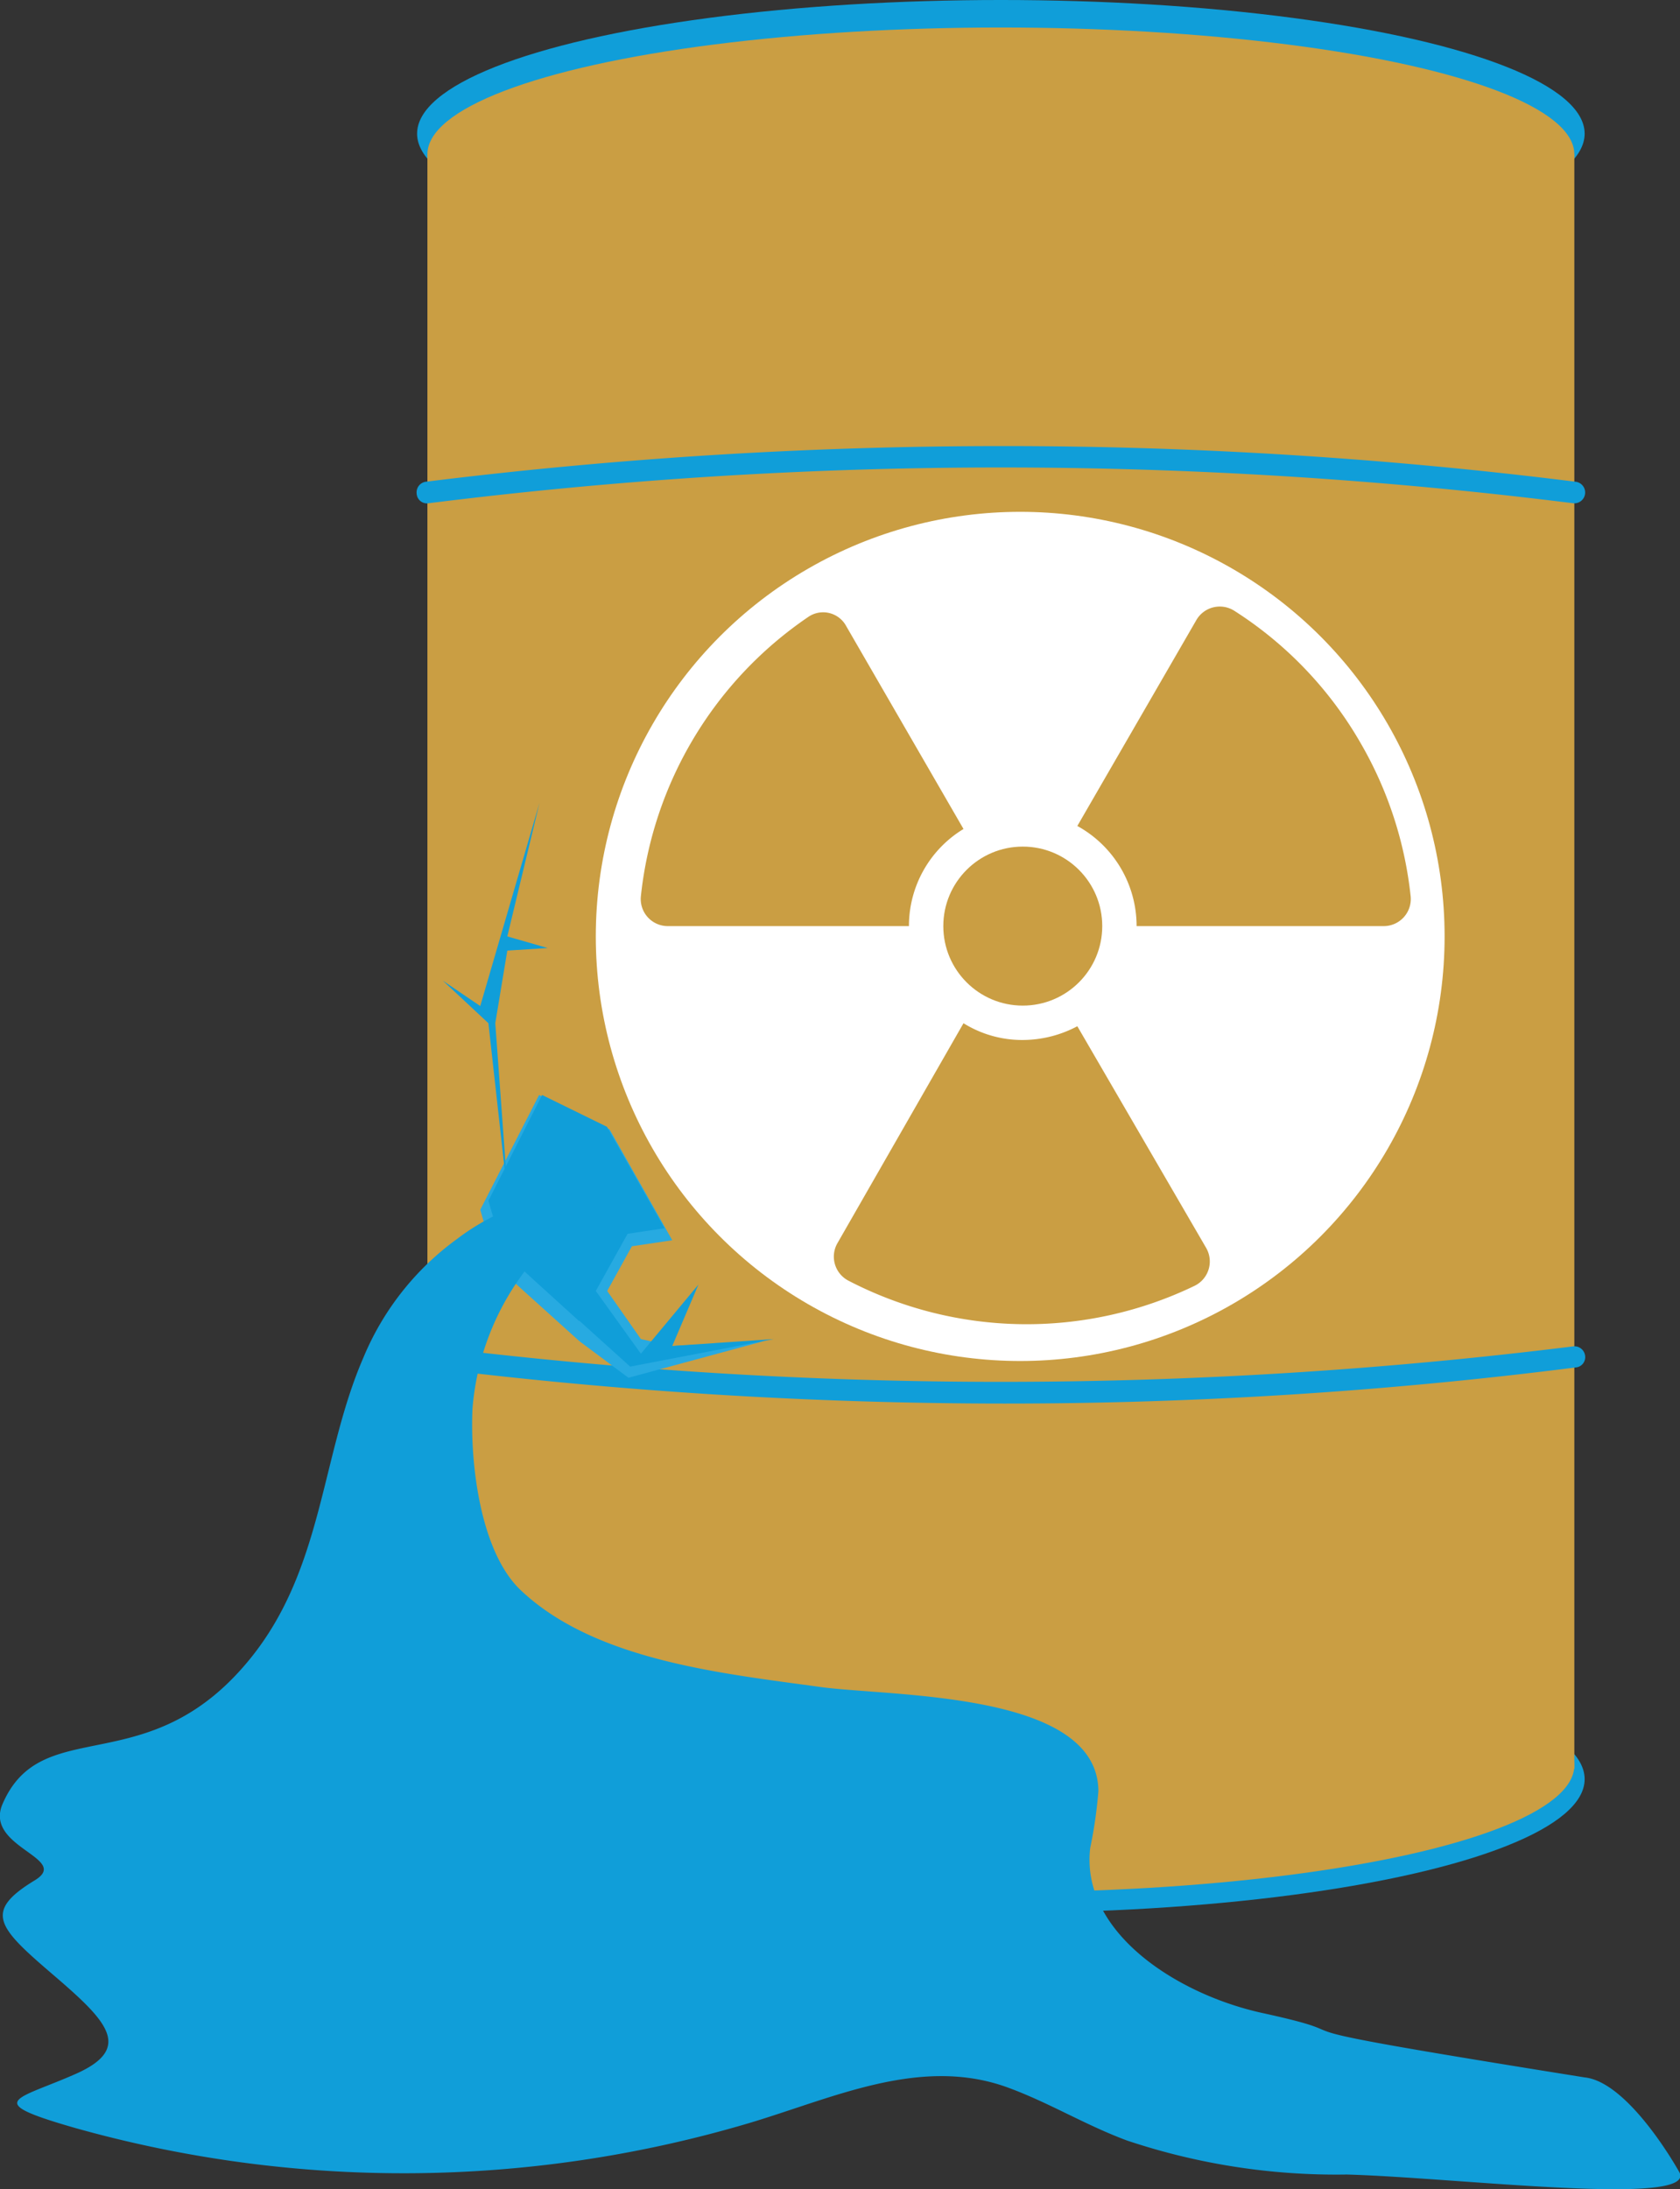 <svg xmlns="http://www.w3.org/2000/svg" viewBox="0 0 39.11 50.94"><rect x="0" y="0" width="39.11" height="50.94" fill="#333333" stroke="none"/><g id="Layer_2" data-name="Layer 2"><g id="incidents"><ellipse cx="23.3" cy="3.11" rx="13.59" ry="3.11" fill="#109ed9"/><ellipse cx="23.3" cy="41.4" rx="13.59" ry="3.11" fill="#109ed9"/><rect x="9.95" y="3.59" width="26.7" height="37.57" fill="#ca9e43"/><ellipse cx="23.3" cy="3.59" rx="13.35" ry="2.95" fill="#ca9e43"/><ellipse cx="23.3" cy="41.08" rx="13.35" ry="2.95" fill="#ca9e43"/><path d="M23.38,32.66a109.1,109.1,0,0,1-13.47-.84.25.25,0,0,1,.07-.49,107.94,107.94,0,0,0,26.64,0,.25.25,0,0,1,.28.21.24.24,0,0,1-.22.28A105.08,105.08,0,0,1,23.38,32.66Z" fill="#109ed9"/><path d="M23.38,10.38a109.08,109.08,0,0,0-13.47.83.25.25,0,0,0-.21.28.24.24,0,0,0,.28.22,107,107,0,0,1,26.64,0,.25.25,0,0,0,.06-.5A107,107,0,0,0,23.38,10.38Z" fill="#109ed9"/><circle cx="23.75" cy="21.79" r="9.88" fill="#fff"/><circle cx="23.81" cy="21.55" r="1.85" fill="#ca9e43"/><path d="M22.43,23.81a2.58,2.58,0,0,0,1.38.39,2.72,2.72,0,0,0,1.27-.32l3,5.16a.63.63,0,0,1-.27.88,9,9,0,0,1-8.06-.12.63.63,0,0,1-.25-.88Z" fill="#ca9e43"/><path d="M21.16,21.55H15.55a.63.63,0,0,1-.63-.7,9,9,0,0,1,3.89-6.49.61.61,0,0,1,.89.21l2.73,4.72A2.64,2.64,0,0,0,21.16,21.55Z" fill="#ca9e43"/><path d="M32.21,21.55H26.46a2.66,2.66,0,0,0-1.38-2.33l2.77-4.79a.63.63,0,0,1,.88-.22,8.93,8.93,0,0,1,2.95,3.09,9,9,0,0,1,1.16,3.56A.63.63,0,0,1,32.21,21.55Z" fill="#ca9e43"/><polygon points="12.55 25.48 11.18 28.15 11.56 29.47 13.49 31.21 14.71 29 15.65 28.86 14.19 26.28 12.55 25.48" fill="#27aae1"/><polygon points="11.84 28.04 11.37 23.81 10.31 22.82 11.18 23.41 12.56 18.68 11.81 21.79 12.75 22.06 11.81 22.12 11.53 23.81 11.84 28.04" fill="#109ed9"/><polygon points="13.49 31.21 14.63 32.06 17.77 31.21 15.65 31.32 14.92 31.16 13.89 29.69 13.49 31.21" fill="#27aae1"/><polygon points="12.33 29.69 14.67 31.8 18.01 31.16 15.65 31.32 16.26 29.89 14.92 31.5 13.87 30.04 12.33 29.69" fill="#109ed9"/><polygon points="12.62 25.48 11.37 27.94 11.72 29.14 13.48 30.74 14.61 28.71 15.47 28.58 14.13 26.22 12.62 25.48" fill="#109ed9"/><path d="M39.08,50.52c.56.86-5.16.15-7.73.08a15.35,15.35,0,0,1-5.11-.79c-1-.37-1.86-.91-2.85-1.26-2-.69-4,.27-5.94.85a28.28,28.28,0,0,1-15.69.12c-2.2-.63-1.38-.65,0-1.26S2.46,47,1.2,45.92-.38,44.48.8,43.76C1.67,43.24-.35,43,.05,42c.92-2.18,3.4-.47,5.78-3.41,1.7-2.1,1.64-4.72,2.63-7a6.48,6.48,0,0,1,2.18-2.76,5.33,5.33,0,0,1,3.78-1.06,6.11,6.11,0,0,0-3.42,5c-.06,1.25.17,3.34,1.13,4.24,1.74,1.64,4.7,1.93,7,2.25,1.69.22,6.43.11,6.44,2.42A10.54,10.54,0,0,1,25.38,43c-.23,1.95,2,3.4,4,3.84,2.93.64-1,.14,7.51,1.5C37.93,48.45,39.08,50.52,39.08,50.52Z" fill="#109ed9"/></g></g></svg>